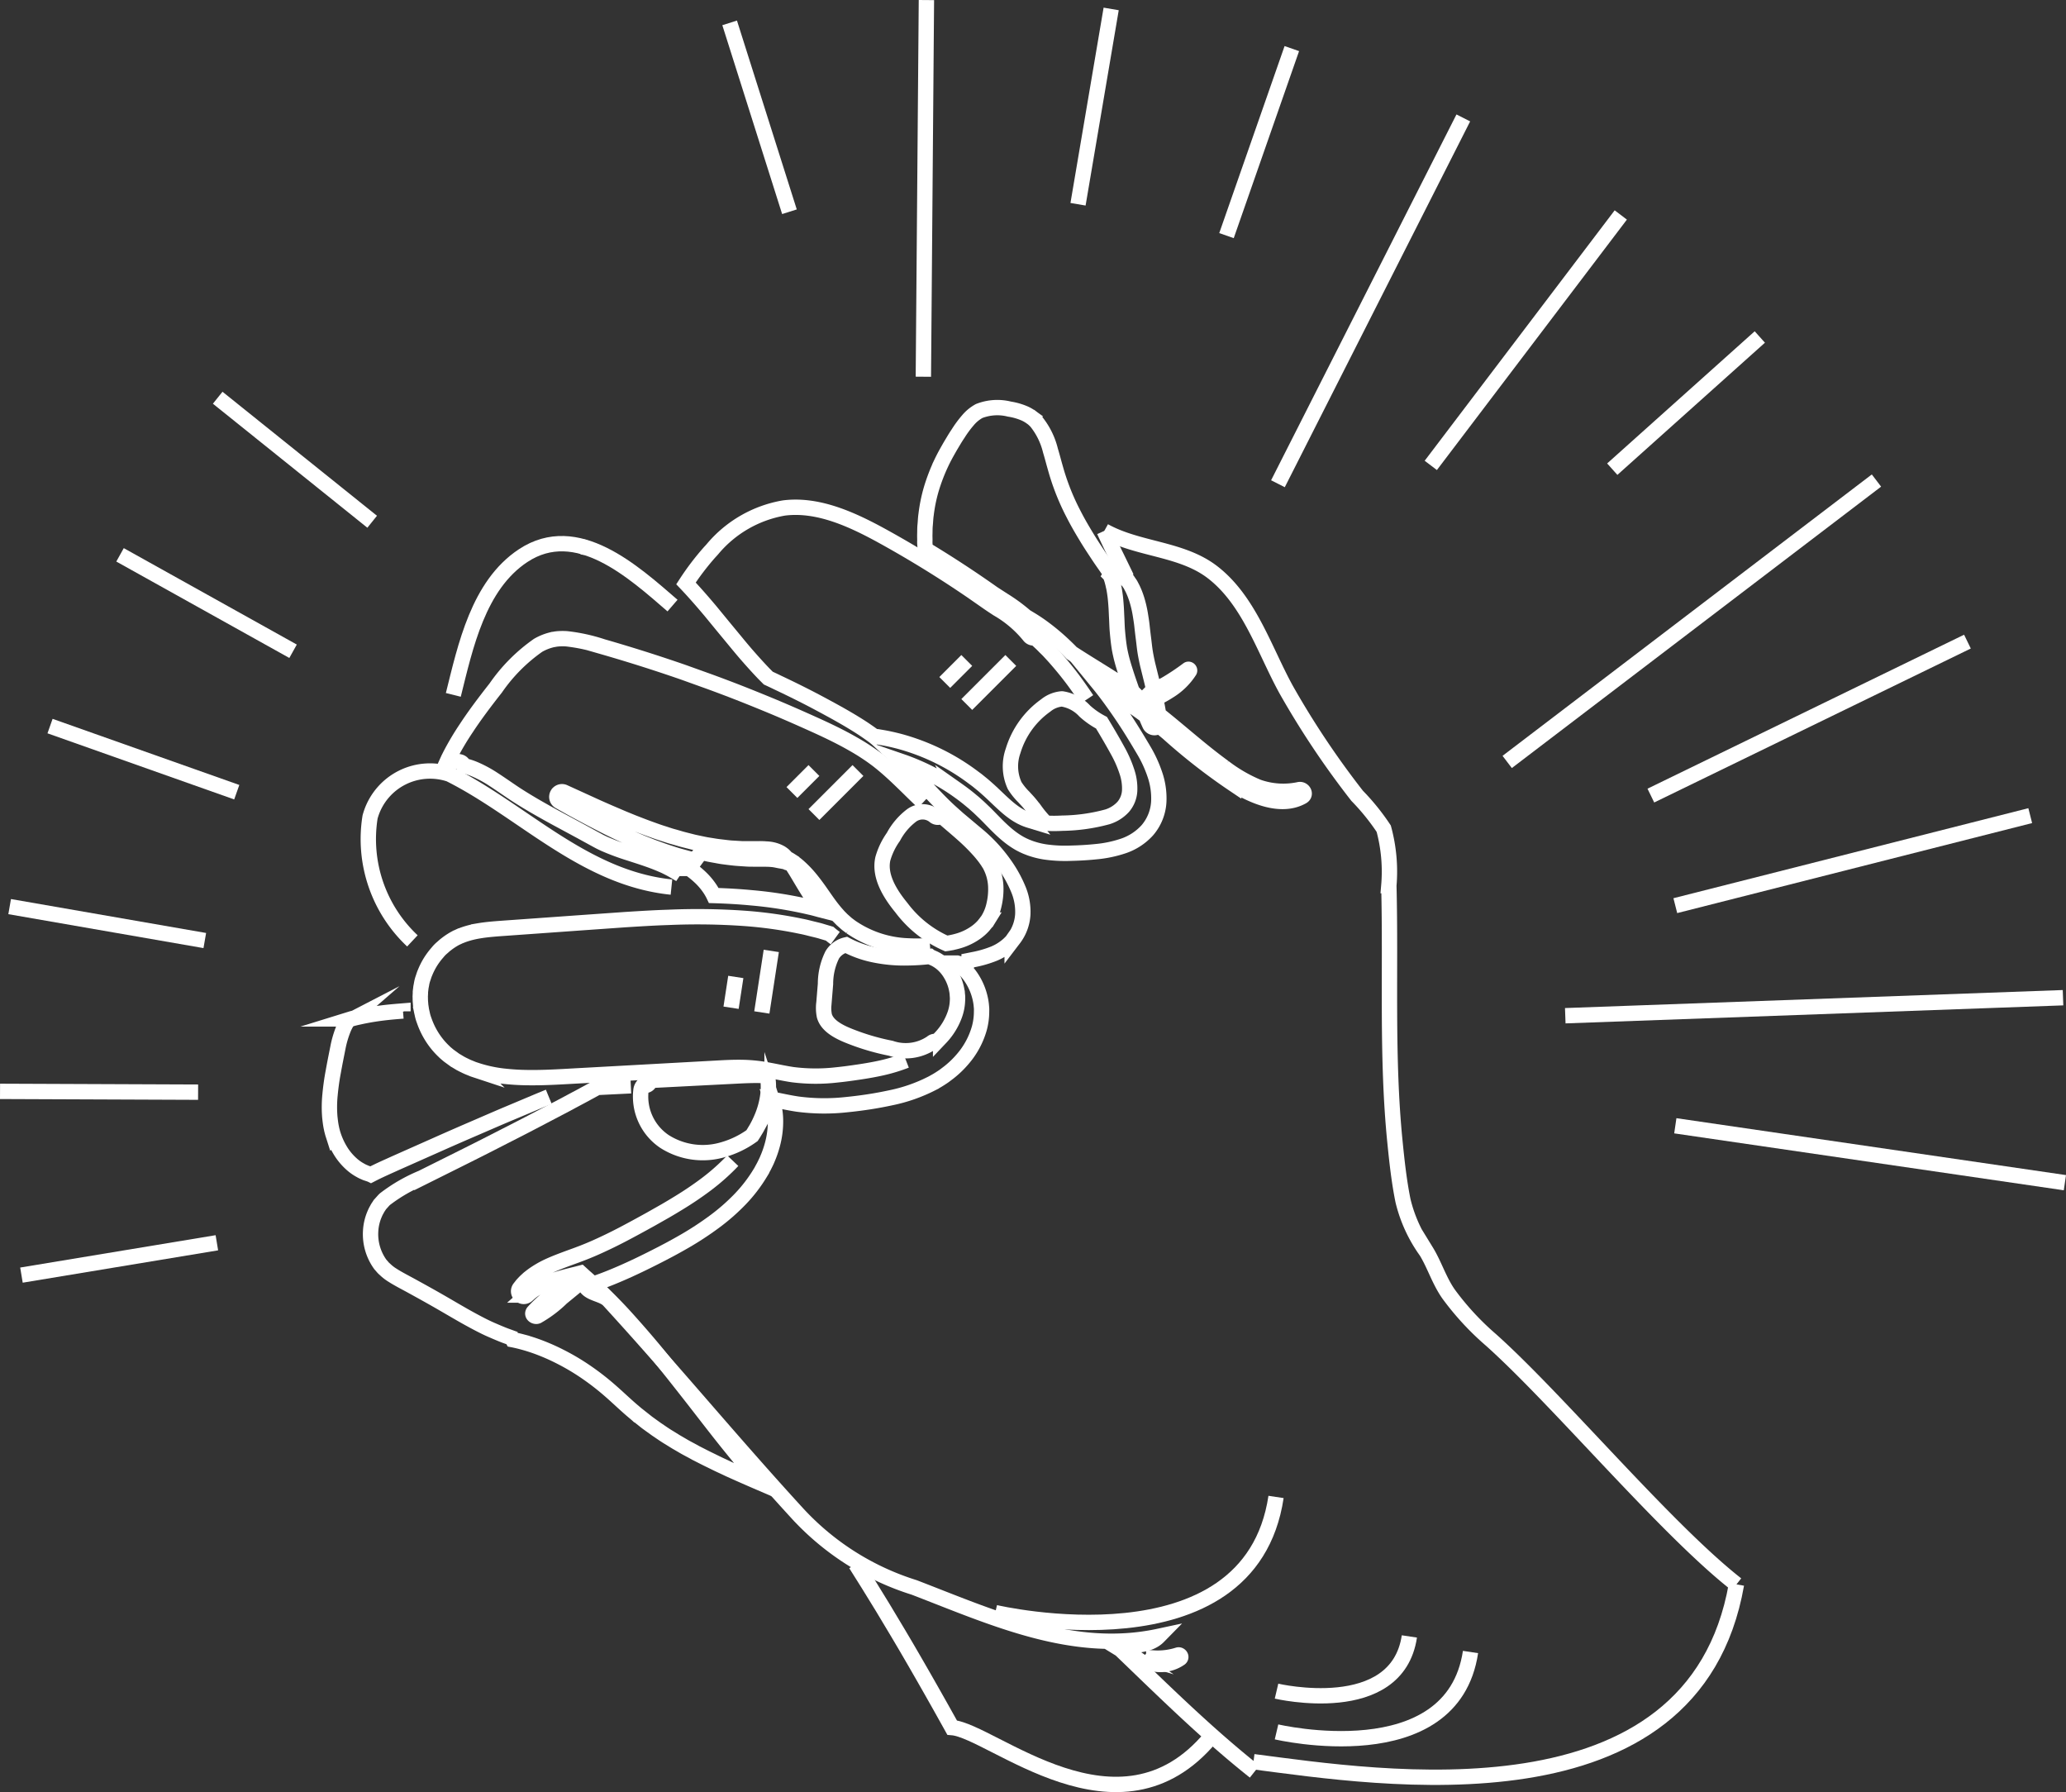 <svg xmlns="http://www.w3.org/2000/svg" width="134.647" height="116.773" viewBox="0 0 134.647 116.773">
  <rect x="0" y="0" width="134.647" height="116.773" fill="#333333" stroke="none"/>
  <g id="prayer" transform="translate(-5316.029 1089.549)">
    <path id="Path_17955" data-name="Path 17955" d="M5357.955-1018.834a.586.586,0,0,0-.151.313,3.523,3.523,0,0,0,1.525,3.346,4.638,4.638,0,0,0,3.811.542,6.094,6.094,0,0,0,1.9-.917l.121-.188c.064-.114.133-.214.2-.337a6.926,6.926,0,0,0,.334-.7,5.552,5.552,0,0,0,.361-1.289,4.27,4.27,0,0,0,.036-1.023c-.015-.136-.034-.259-.055-.366-.145-.011-.291-.02-.44-.022-.516-.013-1.052.011-1.61.04l-1.692.086-3.9.2a.356.356,0,0,1-.019.106A.336.336,0,0,1,5357.955-1018.834Z" fill="none" stroke="#fff" stroke-miterlimit="10" stroke-width="1"/>
    <path id="Path_17956" data-name="Path 17956" d="M5397.722-974.757c8.107,1.043,28.687,4.383,31.476-11.555" fill="none" stroke="#fff" stroke-miterlimit="10" stroke-width="1"/>
    <path id="Path_17957" data-name="Path 17957" d="M5371.8-987.632l.828,1.317c.587.944,1.241,2.012,1.934,3.186.349.587.71,1.2,1.076,1.836s.747,1.293,1.13,1.973.78,1.376,1.175,2.092l.137.247c2.6.213,10.874,7.8,16.85.631" fill="none" stroke="#fff" stroke-miterlimit="10" stroke-width="1"/>
    <path id="Path_17958" data-name="Path 17958" d="M5392.943-981.495a2.237,2.237,0,0,1-1.77.35c-.208-.031-.157-.393.05-.367a4.373,4.373,0,0,0,1.591-.2C5392.932-981.742,5393.051-981.583,5392.943-981.495Z" fill="none" stroke="#fff" stroke-miterlimit="10" stroke-width="1"/>
    <path id="Path_17959" data-name="Path 17959" d="M5387.993-1054.954c.317.7.612,1.3.836,1.756l.506,1.041a.283.283,0,0,0,.121.382.406.406,0,0,0,.045.018l.06.089.072.106a1.131,1.131,0,0,1,.1.16l.113.216c.036.076.073.161.112.251a5.644,5.644,0,0,1,.211.618,7.477,7.477,0,0,1,.167.739c.043.262.089.535.119.815s.063.558.1.846.062.564.106.838.1.545.16.813l.2.81c.068.267.131.529.185.777l.013.06a4.9,4.9,0,0,0,.754-.325,15.281,15.281,0,0,0,1.477-.983c.059-.043.137.041.1.1a4.186,4.186,0,0,1-1.333,1.3,6.7,6.7,0,0,1-.873.48l.014.07c.084.4.142.736.183.988,1.426,1.13,2.776,2.359,4.251,3.428a9.9,9.9,0,0,0,2.218,1.289,4.956,4.956,0,0,0,2.7.172c.262-.038.457.307.192.456-1.4.787-3.242-.038-4.469-.8a38.786,38.786,0,0,1-4.274-3.334q-.3-.254-.614-.5a.332.332,0,0,1-.236.139.34.34,0,0,1-.346-.192s-.064-.135-.166-.376l-.087-.208c-1-.739-2.022-1.423-3.081-2.089.474.579.944,1.224,1.418,1.917.53.769,1.037,1.6,1.553,2.476a8.156,8.156,0,0,1,.688,1.507,4.771,4.771,0,0,1,.262,1.8,3.109,3.109,0,0,1-.744,1.852,3.715,3.715,0,0,1-1.632,1.047,7.766,7.766,0,0,1-1.714.351c-.562.058-1.08.087-1.63.1a9.23,9.23,0,0,1-1.677-.082,5.272,5.272,0,0,1-.847-.2c-.139-.042-.277-.1-.412-.153l-.2-.091-.182-.094a5.241,5.241,0,0,1-.711-.478c-.213-.168-.409-.344-.591-.519-.367-.35-.688-.7-1-1.006-.148-.138-.329-.32-.478-.45l-.232-.208-.241-.2c-.318-.265-.64-.5-.957-.723a14.68,14.68,0,0,0-1.816-1.065,15.308,15.308,0,0,0-1.5-.639l-.22-.076c.171.16.337.32.495.482.372.377.723.762,1.068,1.142s.693.748,1.045,1.1c.176.176.354.35.536.516s.367.329.558.5l1.157.972a10,10,0,0,1,2.052,2.264,8.107,8.107,0,0,1,.733,1.39,3.8,3.8,0,0,1,.278,1.6,2.878,2.878,0,0,1-.581,1.58l-.065.085-.033.042-.016.021a.273.273,0,0,1-.031.037l-.12.121a2.871,2.871,0,0,1-.328.277,3.3,3.3,0,0,1-.681.389,7.129,7.129,0,0,1-1.372.4l-.274.055v.007a.336.336,0,0,1-.329.268.313.313,0,0,1-.068-.007c-.131-.028-.261-.061-.391-.1a3.525,3.525,0,0,1,.822.79,4.031,4.031,0,0,1,.674,1.447,3.863,3.863,0,0,1,.083.459l.022.243c.006.083,0,.176,0,.266a4.168,4.168,0,0,1-.141,1.03,5.252,5.252,0,0,1-1.1,2.035,6.171,6.171,0,0,1-.913.872c-.088.065-.171.131-.265.2s-.2.136-.281.189l-.129.08-.065.04-.085.049c-.1.054-.194.112-.295.161a10.477,10.477,0,0,1-2.618.913c-.464.1-.935.189-1.415.263s-.965.137-1.47.187a13.224,13.224,0,0,1-3.2-.031c-.551-.081-1.076-.2-1.586-.3l-.1-.019.01.025a4.416,4.416,0,0,1,.223,1.291,5.773,5.773,0,0,1-.209,1.67,6.667,6.667,0,0,1-.315.9c-.059.151-.144.313-.222.472l-.112.206-.028.052-.014.026-.007.013v.007l-.013.022-.067.109a9.656,9.656,0,0,1-1.308,1.709,13.318,13.318,0,0,1-1.7,1.487,20.47,20.47,0,0,1-1.914,1.254c-.328.19-.659.373-.989.551l-.5.263-.488.249c-.659.334-1.309.648-1.956.935s-1.283.546-1.9.756" fill="none" stroke="#fff" stroke-miterlimit="10" stroke-width="1"/>
    <path id="Path_17960" data-name="Path 17960" d="M5429.2-986.311c-4.623-3.621-11.624-12.016-16-15.93a17.941,17.941,0,0,1-2.759-2.984c-.618-.877-.921-1.91-1.458-2.785a9.4,9.4,0,0,1-1.518-3.308c-.253-1.252-.394-2.537-.521-3.806-.56-5.569-.26-11.139-.4-16.719a10.671,10.671,0,0,0-.334-3.71,14.666,14.666,0,0,0-1.733-2.143,56,56,0,0,1-4.618-6.907c-1.417-2.566-2.4-5.81-4.809-7.663-2.021-1.556-4.83-1.455-7.053-2.687" fill="none" stroke="#fff" stroke-miterlimit="10" stroke-width="1"/>
    <path id="Path_17961" data-name="Path 17961" d="M5354.2-1005.711c.291.474,1.088.474,1.486.872,4.382,4.781,7.968,9.164,12.351,13.945a17.394,17.394,0,0,0,7.571,4.781c5.18,1.992,10.359,4.383,15.937,3.187-.687.7-1.672.458-2.492.855a2.321,2.321,0,0,0,.563.25,1.722,1.722,0,0,0-.563-.25c2.841,2.731,5.653,5.506,8.743,7.958" fill="none" stroke="#fff" stroke-miterlimit="10" stroke-width="1"/>
    <path id="Path_17962" data-name="Path 17962" d="M5354.811-1005.909c-.2.071-.406.136-.608.2" fill="none" stroke="#fff" stroke-miterlimit="10" stroke-width="1"/>
    <path id="Path_17963" data-name="Path 17963" d="M5370.464-1028.421c-.129-.094-.251-.19-.367-.289l-.51-.151c-.19-.061-.406-.107-.631-.163s-.465-.121-.723-.169a27.7,27.7,0,0,0-3.74-.519,43.726,43.726,0,0,0-4.923-.061c-.9.028-1.848.087-2.824.149l-3.031.214-3.205.229-1.657.118c-.557.04-1.1.08-1.63.17a6.107,6.107,0,0,0-.767.178c-.123.039-.245.079-.363.128l-.044.017-.019.007h-.007l-.1.046-.194.091a4.263,4.263,0,0,0-.621.406c-.1.073-.195.167-.294.25a2.085,2.085,0,0,0-.268.28,4.68,4.68,0,0,0-.468.627,4.671,4.671,0,0,0-.352.7c-.054.12-.088.247-.132.371a2.148,2.148,0,0,0-.094.381l-.037.193-.023.194-.012.1v.09l-.011.224c.007.128,0,.239.015.376l.016.2.03.2c.016.132.052.261.079.391a2.535,2.535,0,0,0,.115.385,5.054,5.054,0,0,0,.755,1.42,4.741,4.741,0,0,0,.539.6c.094.1.2.177.3.265l.343.25a1.518,1.518,0,0,0,.172.11l.165.1a3.837,3.837,0,0,0,.357.188,3.67,3.67,0,0,0,.378.168l.192.079.2.066a8.86,8.86,0,0,0,1.656.371,15.347,15.347,0,0,0,1.74.11c1.172.015,2.368-.073,3.566-.136l7.014-.386,1.691-.093c.558-.031,1.13-.061,1.711-.048a10.037,10.037,0,0,1,1.72.188c.543.1,1.051.214,1.534.283a11.9,11.9,0,0,0,2.872.012c.473-.047.94-.113,1.4-.181s.9-.143,1.33-.234a11.141,11.141,0,0,0,1.771-.522" fill="none" stroke="#fff" stroke-miterlimit="10" stroke-width="1"/>
    <path id="Path_17964" data-name="Path 17964" d="M5385.243-1044.01h-.008a1.911,1.911,0,0,0-1.052.428,5.614,5.614,0,0,0-2.126,2.954,3.011,3.011,0,0,0,.1,2.269,4.135,4.135,0,0,0,.6.745c.1.112.209.223.309.34.154.178.3.37.44.555a6.856,6.856,0,0,0,.684.808,9.168,9.168,0,0,0,1.074,0,11.741,11.741,0,0,0,2.941-.414,2.33,2.33,0,0,0,1.029-.651,1.761,1.761,0,0,0,.417-1.037,3.38,3.38,0,0,0-.184-1.273,7.708,7.708,0,0,0-.55-1.27c-.361-.659-.732-1.295-1.1-1.9a5.189,5.189,0,0,1-1.092-.762A2.55,2.55,0,0,0,5385.243-1044.01Z" fill="none" stroke="#fff" stroke-miterlimit="10" stroke-width="1"/>
    <path id="Path_17965" data-name="Path 17965" d="M5376.9-1036.4a1.22,1.22,0,0,0-1.447-.026,4.272,4.272,0,0,0-1.2,1.408,4.636,4.636,0,0,0-.687,1.429c-.2.918.2,1.959,1.208,3.182a7.4,7.4,0,0,0,2.931,2.334c.039-.005.079-.01.109-.016l.153-.027a5.373,5.373,0,0,0,.6-.148,3.784,3.784,0,0,0,1.084-.54,2.953,2.953,0,0,0,.426-.374c.072-.07.1-.121.163-.192l.1-.135c.02-.022-.01.01,0,0l.018-.01.017-.028.034-.055a3.083,3.083,0,0,0,.4-.979,4.422,4.422,0,0,0,.117-1.207,3.212,3.212,0,0,0-.321-1.28c-.025-.049-.045-.1-.075-.148l-.1-.156-.048-.078-.045-.062-.1-.142c-.141-.186-.289-.367-.449-.543a12.94,12.94,0,0,0-1.03-1.012c-.441-.394-.911-.781-1.376-1.19a.336.336,0,0,1-.475,0Z" fill="none" stroke="#fff" stroke-miterlimit="10" stroke-width="1"/>
    <path id="Path_17966" data-name="Path 17966" d="M5386.859-1043.976c-.266-.4-.531-.78-.79-1.135-.463-.63-.92-1.178-1.34-1.651l-.31-.338c-.1-.107-.2-.205-.3-.3-.189-.2-.376-.364-.541-.519l-.086-.08a.321.321,0,0,1-.106.017.337.337,0,0,1-.27-.134,7.421,7.421,0,0,0-2.072-1.763c-.224-.146-.457-.3-.678-.454a71.6,71.6,0,0,0-6.737-4.235c-2.07-1.144-4.294-2.163-6.513-1.88a7.786,7.786,0,0,0-4.63,2.653c-.082.1-.157.175-.214.238a17.131,17.131,0,0,0-1.536,2.022q.324.341.624.678c.335.373.648.739.948,1.094l.849,1.034.777.94q.369.45.7.837c.449.516.849.956,1.188,1.308l.279.28q.316.146.633.3c.931.44,1.86.9,2.778,1.393s1.847,1,2.74,1.582q.409.272.807.566a.336.336,0,0,1,.172-.017l.388.067c.252.046.621.121,1.085.245a14.231,14.231,0,0,1,3.653,1.584c.352.218.713.458,1.071.728l.271.2.273.222c.194.154.337.288.529.457.351.322.682.654,1.023.956a6.3,6.3,0,0,0,.519.425,4.075,4.075,0,0,0,.532.334l.153.075.144.061c.085.032.171.064.26.091l-.167-.217" fill="none" stroke="#fff" stroke-miterlimit="10" stroke-width="1"/>
    <path id="Path_17967" data-name="Path 17967" d="M5372.848-1027.364a6.838,6.838,0,0,1-1.678-.618,1.437,1.437,0,0,0-.9.649,4.247,4.247,0,0,0-.441,1.89l-.1,1.223a2.618,2.618,0,0,0,.025.855c.139.505.625.913,1.531,1.283a15.1,15.1,0,0,0,2.8.837,3,3,0,0,0,2.663-.36.332.332,0,0,1,.322-.072c.091-.084.178-.169.261-.257a4.268,4.268,0,0,0,.938-1.54,3.059,3.059,0,0,0,.157-.783c0-.057.009-.109.008-.169v-.181c0-.06-.012-.118-.016-.177a1.373,1.373,0,0,0-.022-.173,3.112,3.112,0,0,0-.423-1.15,2.643,2.643,0,0,0-.588-.685,2.38,2.38,0,0,0-.471-.3l-.177-.078-.04-.018a.376.376,0,0,1-.066-.04,14.23,14.23,0,0,1-1.46.093A9.64,9.64,0,0,1,5372.848-1027.364Z" fill="none" stroke="#fff" stroke-miterlimit="10" stroke-width="1"/>
    <path id="Path_17968" data-name="Path 17968" d="M5357.142-1018.8l-2.032.1-.155.008-.917.5-1.414.755-1.842.965c-.673.355-1.41.726-2.186,1.124s-1.6.816-2.448,1.238l-2.625,1.309a10.641,10.641,0,0,0-2.407,1.389l-.054.052-.011.01-.011.012-.127.142-.126.14c-.021.034-.042.068-.064.1l-.067.1c-.023.035-.045.083-.068.124a2,2,0,0,0-.13.259,3.231,3.231,0,0,0-.274,1.148,3.365,3.365,0,0,0,.63,2.163c.059.066.117.133.174.2s.127.117.187.178a2.824,2.824,0,0,0,.443.333c.327.209.714.411,1.1.619.765.419,1.487.819,2.145,1.2s1.247.73,1.774,1.019.987.529,1.378.7.7.3.916.383l.333.121h0a.337.337,0,0,1,.179.153c.159.031.358.075.588.136a11.655,11.655,0,0,1,1.138.364,13.652,13.652,0,0,1,1.409.627,14.624,14.624,0,0,1,1.57.927,16.73,16.73,0,0,1,1.609,1.238c.523.453,1.011.929,1.512,1.353l.187.158.093.079.011.01h.006c-.01-.008.032.026-.022-.017l.025.021.052.041.419.333c.145.121.266.2.394.295l.385.277c.277.183.545.379.833.547l.424.263.432.251c.284.172.585.315.87.48.295.148.582.3.875.441s.575.286.863.415c.143.067.284.133.423.2l.418.188c.55.246,1.078.476,1.568.687l.118.051c-.783-.9-1.525-1.8-2.233-2.679-.861-1.076-1.663-2.13-2.435-3.114s-1.5-1.909-2.192-2.747-1.346-1.582-1.935-2.235-1.132-1.194-1.582-1.636-.807-.772-1.069-1c-.5.456-1.031.879-1.555,1.309a7.713,7.713,0,0,1-1.587,1.2c-.154.067-.394-.091-.265-.265a8.048,8.048,0,0,1,1.6-1.358c.5-.39,1-.785,1.513-1.15l-.033-.03c-.109.028-.216.057-.32.082-.539.132-1.013.254-1.416.39a5.391,5.391,0,0,0-.99.419l-.18.1-.151.1c-.093.063-.157.118-.219.162l-.2.178a.336.336,0,0,1-.476-.018.337.337,0,0,1-.016-.44l.164-.21c.067-.07.153-.168.255-.263l.165-.151.2-.157a6.222,6.222,0,0,1,1.081-.639c.432-.2.926-.385,1.447-.576l.394-.143.4-.151c.27-.106.54-.217.824-.343.562-.25,1.15-.532,1.751-.846s1.223-.654,1.848-1l.944-.535q.468-.271.926-.554c.612-.374,1.2-.772,1.753-1.187a14.107,14.107,0,0,0,1.51-1.313c.076-.076.147-.152.22-.229" fill="none" stroke="#fff" stroke-miterlimit="10" stroke-width="1"/>
    <path id="Path_17969" data-name="Path 17969" d="M5381.412-1050.445a11.411,11.411,0,0,1,1.459,1.069l.31.187a10.374,10.374,0,0,1,.926.626,14.1,14.1,0,0,1,1.32,1.12c.147.139.3.289.448.444,1.307.851,2.665,1.635,3.946,2.519v-.009a.2.2,0,0,1-.083-.229c-.031-.088-.062-.178-.094-.271q-.127-.361-.254-.759c-.085-.266-.174-.546-.25-.841-.039-.147-.073-.3-.106-.451l-.045-.229-.036-.237c-.044-.311-.074-.618-.1-.914s-.03-.585-.045-.858-.022-.533-.04-.776-.035-.469-.062-.675-.056-.391-.09-.553c-.02-.081-.037-.156-.051-.227l-.048-.181c-.024-.1-.069-.214-.088-.277l-.035-.1a.24.24,0,0,0-.075-.331.217.217,0,0,0-.07-.03l-.173-.25c-.112-.163-.283-.4-.486-.71s-.456-.684-.726-1.13-.573-.953-.867-1.531a15.238,15.238,0,0,1-.849-1.941c-.069-.187-.124-.36-.181-.536-.064-.2-.113-.376-.167-.564-.107-.371-.2-.742-.31-1.1a4.808,4.808,0,0,0-.913-1.866c-.052-.057-.109-.115-.163-.163l-.035-.031-.018-.016-.03-.024-.061-.049-.009-.007h-.005l-.023-.016a2.435,2.435,0,0,0-.408-.238,4.033,4.033,0,0,0-1.008-.292,3.255,3.255,0,0,0-1.973.124,2.54,2.54,0,0,0-.722.591,7.1,7.1,0,0,0-.65.879c-.107.157-.206.316-.3.474s-.191.316-.28.473-.178.313-.261.468-.162.31-.236.465a12.157,12.157,0,0,0-.687,1.794,10.266,10.266,0,0,0-.322,1.6c-.037.241-.04.471-.062.683s-.015.409-.021.585.006.331,0,.468.012.263.016.361l.009.162c1.51.911,2.99,1.879,4.423,2.893Z" fill="none" stroke="#fff" stroke-miterlimit="10" stroke-width="1"/>
    <path id="Path_17970" data-name="Path 17970" d="M5359.789-1031.747c-5.7-.584-9.679-4.967-14.461-7.357a4.046,4.046,0,0,0-5.113,2.566c-.024.073-.047.148-.067.223a9.092,9.092,0,0,0,2.758,8.073" fill="none" stroke="#fff" stroke-miterlimit="10" stroke-width="1"/>
    <path id="Path_17971" data-name="Path 17971" d="M5376.2-1037.275c-.355-.331-.7-.671-1.042-1.008-.368-.358-.733-.713-1.108-1.048-.187-.169-.379-.331-.565-.485l-.151-.121-.076-.061-.069-.052c-.1-.075-.2-.149-.3-.22a14.452,14.452,0,0,0-1.261-.8c-.871-.5-1.788-.932-2.725-1.353s-1.866-.828-2.8-1.213-1.863-.758-2.788-1.107q-.694-.264-1.382-.51l-1.367-.491c-1.816-.63-3.581-1.184-5.278-1.672a11.406,11.406,0,0,0-2.336-.511,3.924,3.924,0,0,0-.508,0,1.034,1.034,0,0,0-.109.01.988.988,0,0,0-.12.016l-.076.013-.037.007h-.025l-.1.025a3.4,3.4,0,0,0-.882.358,11.055,11.055,0,0,0-2.761,2.783c-.771.978-1.415,1.848-1.9,2.589a18.106,18.106,0,0,0-1.048,1.757l-.137.272-.022.049c.484.085.761.141.761.141a.338.338,0,0,1,.26.249,4.126,4.126,0,0,1,.773.255,7.826,7.826,0,0,1,1.175.642c.4.259.813.549,1.236.834.217.146.417.274.659.424s.459.28.7.422c.485.282.993.567,1.516.851l1.6.863.808.443.39.211c.114.056.228.114.357.17a15.772,15.772,0,0,0,1.578.582c.538.175,1.078.344,1.592.538.259.1.5.2.75.313.2.1.386.193.567.3q.3-.448.629-.879l-.306-.084c-.238-.066-.471-.148-.708-.223s-.466-.163-.7-.245-.459-.17-.684-.261c-.453-.173-.886-.368-1.306-.555s-.819-.379-1.193-.566-.726-.371-1.05-.539c-.645-.341-1.178-.627-1.548-.836l-.581-.327a.335.335,0,0,1-.147-.452.336.336,0,0,1,.452-.148h0l2.193,1c.331.145.687.305,1.066.464l.582.249.611.25c.417.162.846.331,1.287.486.22.08.442.159.666.229s.448.151.676.212.453.134.679.193l.678.172.274.058a.494.494,0,0,1,.055.012l.341.071c.221.046.442.074.658.111s.43.057.638.083.413.051.606.058l.57.034h1.08a4.9,4.9,0,0,1,.519.018,2.041,2.041,0,0,1,.923.254,1.809,1.809,0,0,1,.175.124,1.746,1.746,0,0,1,.139.138c.035.043.064.085.091.123a.348.348,0,0,1,.13.041s.06.035.175.109a4.3,4.3,0,0,1,.472.364,6.931,6.931,0,0,1,.66.676c.237.28.486.61.744.977s.526.771.843,1.163c.08.1.164.2.242.286.043.046.075.089.126.141l.154.157.039.039.007.008.018.016.075.066.151.134a1.5,1.5,0,0,0,.16.13l.168.127a6.986,6.986,0,0,0,3.712,1.236,10.766,10.766,0,0,0,1.449-.019" fill="none" stroke="#fff" stroke-miterlimit="10" stroke-width="1"/>
    <path id="Path_17972" data-name="Path 17972" d="M5342.292-1023.651v-.023l-.429.035c-.455.04-1.089.1-1.823.232-.183.034-.373.069-.567.114-.1.021-.2.042-.3.067s-.192.049-.26.07a.525.525,0,0,0-.13.058l-.008.005c-.012.007-.029.019-.021.015h0l-.008.007a.584.584,0,0,0-.047.046,1.132,1.132,0,0,0-.12.17c-.019.033-.047.085-.061.113-.027.055-.058.118-.073.153a6.558,6.558,0,0,0-.394,1.311l-.154.774c-.051.262-.1.522-.146.781-.1.517-.167,1.028-.214,1.523a7.994,7.994,0,0,0-.013,1.434c.024.224.051.456.092.657l.037.178.037.142c.021.091.057.192.088.289a4.836,4.836,0,0,0,.507,1.04,3.9,3.9,0,0,0,.633.739,3,3,0,0,0,.608.433,1.812,1.812,0,0,0,.25.122l.1.045.089.029.164.055.04.013c.012,0,.022.01.034.016.072-.037.144-.075.215-.11.488-.243.941-.438,1.4-.648l2.68-1.19c.869-.388,1.712-.755,2.513-1.1s1.557-.677,2.259-.97l1.916-.806.609-.25" fill="none" stroke="#fff" stroke-miterlimit="10" stroke-width="1"/>
    <path id="Path_17973" data-name="Path 17973" d="M5354.091-1053.891c-.085-.021-.017,0-.034-.007h.007Z" fill="none" stroke="#fff" stroke-miterlimit="10" stroke-width="1"/>
    <path id="Path_17974" data-name="Path 17974" d="M5359.859-1050.09c-2.549-2.2-6.227-5.569-9.734-3.255-2.925,1.931-3.763,5.913-4.552,9.074" fill="none" stroke="#fff" stroke-miterlimit="10" stroke-width="1"/>
    <path id="Path_17975" data-name="Path 17975" d="M5367.807-1032.952c-.1-.155-.176-.282-.238-.377a.382.382,0,0,1-.089.011.408.408,0,0,1-.155-.03.4.4,0,0,1-.046-.022l-.053-.029-.033-.02h-.076a.282.282,0,0,1-.07-.013c-.022-.006-.052-.007-.079-.013s-.058-.009-.089-.016c-.13-.017-.3-.072-.555-.093-.124-.011-.263-.017-.418-.017h-.526l-.565-.007c-.2-.01-.42-.027-.639-.041s-.441-.04-.665-.068-.454-.055-.684-.1-.466-.079-.7-.133l-.406-.094c-.27.34-.525.692-.767,1.052a5.826,5.826,0,0,1,.646.516,4.36,4.36,0,0,1,.7.812,3.5,3.5,0,0,1,.249.437c.865.025,1.686.074,2.454.148a27.047,27.047,0,0,1,3.838.613c.253.054.488.127.713.185-.263-.337-.481-.663-.677-.95C5368.381-1031.975,5368.055-1032.563,5367.807-1032.952Z" fill="none" stroke="#fff" stroke-miterlimit="10" stroke-width="1"/>
    <path id="Path_17976" data-name="Path 17976" d="M5370.51-1039.343" fill="none" stroke="#fff" stroke-miterlimit="10" stroke-width="1"/>
    <g id="Group_12868" data-name="Group 12868">
      <line id="Line_287" data-name="Line 287" x1="2.869" y2="2.869" transform="translate(5369.075 -1039.343)" fill="none" stroke="#fff" stroke-miterlimit="10" stroke-width="1"/>
      <line id="Line_288" data-name="Line 288" x1="1.434" y2="1.434" transform="translate(5367.641 -1039.343)" fill="none" stroke="#fff" stroke-miterlimit="10" stroke-width="1"/>
    </g>
    <g id="Group_12869" data-name="Group 12869">
      <line id="Line_289" data-name="Line 289" x1="2.869" y2="2.869" transform="translate(5379.036 -1046.514)" fill="none" stroke="#fff" stroke-miterlimit="10" stroke-width="1"/>
      <line id="Line_290" data-name="Line 290" x1="1.434" y2="1.434" transform="translate(5377.602 -1046.514)" fill="none" stroke="#fff" stroke-miterlimit="10" stroke-width="1"/>
    </g>
    <g id="Group_12870" data-name="Group 12870">
      <line id="Line_291" data-name="Line 291" x1="0.615" y2="4.01" transform="translate(5365.68 -1027.588)" fill="none" stroke="#fff" stroke-miterlimit="10" stroke-width="1"/>
      <line id="Line_292" data-name="Line 292" x1="0.308" y2="2.005" transform="translate(5363.675 -1025.891)" fill="none" stroke="#fff" stroke-miterlimit="10" stroke-width="1"/>
    </g>
    <path id="Path_17977" data-name="Path 17977" d="M5380.892-984.474s16.586,3.9,18.3-7.535" fill="none" stroke="#fff" stroke-miterlimit="10" stroke-width="1"/>
    <path id="Path_17978" data-name="Path 17978" d="M5399.224-976.7s11.459,2.7,12.642-5.205" fill="none" stroke="#fff" stroke-miterlimit="10" stroke-width="1"/>
    <path id="Path_17979" data-name="Path 17979" d="M5399.224-979.355s7.847,1.845,8.658-3.565" fill="none" stroke="#fff" stroke-miterlimit="10" stroke-width="1"/>
    <line id="Line_293" data-name="Line 293" x1="0.199" y2="24.543" transform="translate(5376.207 -1089.545)" fill="none" stroke="#fff" stroke-miterlimit="10" stroke-width="1"/>
    <line id="Line_294" data-name="Line 294" x1="2.16" y2="12.727" transform="translate(5386.287 -1088.967)" fill="none" stroke="#fff" stroke-miterlimit="10" stroke-width="1"/>
    <line id="Line_295" data-name="Line 295" x1="4.258" y2="12.187" transform="translate(5395.963 -1086.383)" fill="none" stroke="#fff" stroke-miterlimit="10" stroke-width="1"/>
    <line id="Line_296" data-name="Line 296" x1="12.081" y2="23.837" transform="translate(5399.316 -1081.866)" fill="none" stroke="#fff" stroke-miterlimit="10" stroke-width="1"/>
    <line id="Line_297" data-name="Line 297" x1="12.383" y2="16.318" transform="translate(5409.277 -1075.542)" fill="none" stroke="#fff" stroke-miterlimit="10" stroke-width="1"/>
    <line id="Line_298" data-name="Line 298" x1="9.616" y2="8.613" transform="translate(5421.105 -1067.591)" fill="none" stroke="#fff" stroke-miterlimit="10" stroke-width="1"/>
    <line id="Line_299" data-name="Line 299" x1="24.066" y2="18.336" transform="translate(5414.257 -1058.237)" fill="none" stroke="#fff" stroke-miterlimit="10" stroke-width="1"/>
    <line id="Line_300" data-name="Line 300" x1="20.633" y2="10.033" transform="translate(5423.62 -1047.742)" fill="none" stroke="#fff" stroke-miterlimit="10" stroke-width="1"/>
    <line id="Line_301" data-name="Line 301" x1="23.131" y2="5.866" transform="translate(5425.214 -1036.403)" fill="none" stroke="#fff" stroke-miterlimit="10" stroke-width="1"/>
    <line id="Line_302" data-name="Line 302" x1="32.44" y2="1.174" transform="translate(5418.042 -1024.539)" fill="none" stroke="#fff" stroke-miterlimit="10" stroke-width="1"/>
    <line id="Line_303" data-name="Line 303" x1="25.39" y1="3.708" transform="translate(5425.214 -1016.194)" fill="none" stroke="#fff" stroke-miterlimit="10" stroke-width="1"/>
    <line id="Line_304" data-name="Line 304" y1="2.108" x2="12.736" transform="translate(5317.427 -1008.571)" fill="none" stroke="#fff" stroke-miterlimit="10" stroke-width="1"/>
    <line id="Line_305" data-name="Line 305" x2="12.909" y2="0.052" transform="translate(5316.031 -1018.436)" fill="none" stroke="#fff" stroke-miterlimit="10" stroke-width="1"/>
    <line id="Line_306" data-name="Line 306" x2="12.718" y2="2.211" transform="translate(5316.658 -1030.475)" fill="none" stroke="#fff" stroke-miterlimit="10" stroke-width="1"/>
    <line id="Line_307" data-name="Line 307" x2="12.169" y2="4.308" transform="translate(5319.29 -1042.238)" fill="none" stroke="#fff" stroke-miterlimit="10" stroke-width="1"/>
    <line id="Line_308" data-name="Line 308" x2="11.277" y2="6.283" transform="translate(5323.852 -1053.396)" fill="none" stroke="#fff" stroke-miterlimit="10" stroke-width="1"/>
    <line id="Line_309" data-name="Line 309" x2="10.067" y2="8.081" transform="translate(5330.217 -1063.633)" fill="none" stroke="#fff" stroke-miterlimit="10" stroke-width="1"/>
    <line id="Line_310" data-name="Line 310" x2="3.898" y2="12.306" transform="translate(5363.582 -1088.058)" fill="none" stroke="#fff" stroke-miterlimit="10" stroke-width="1"/>
  </g>
</svg>
